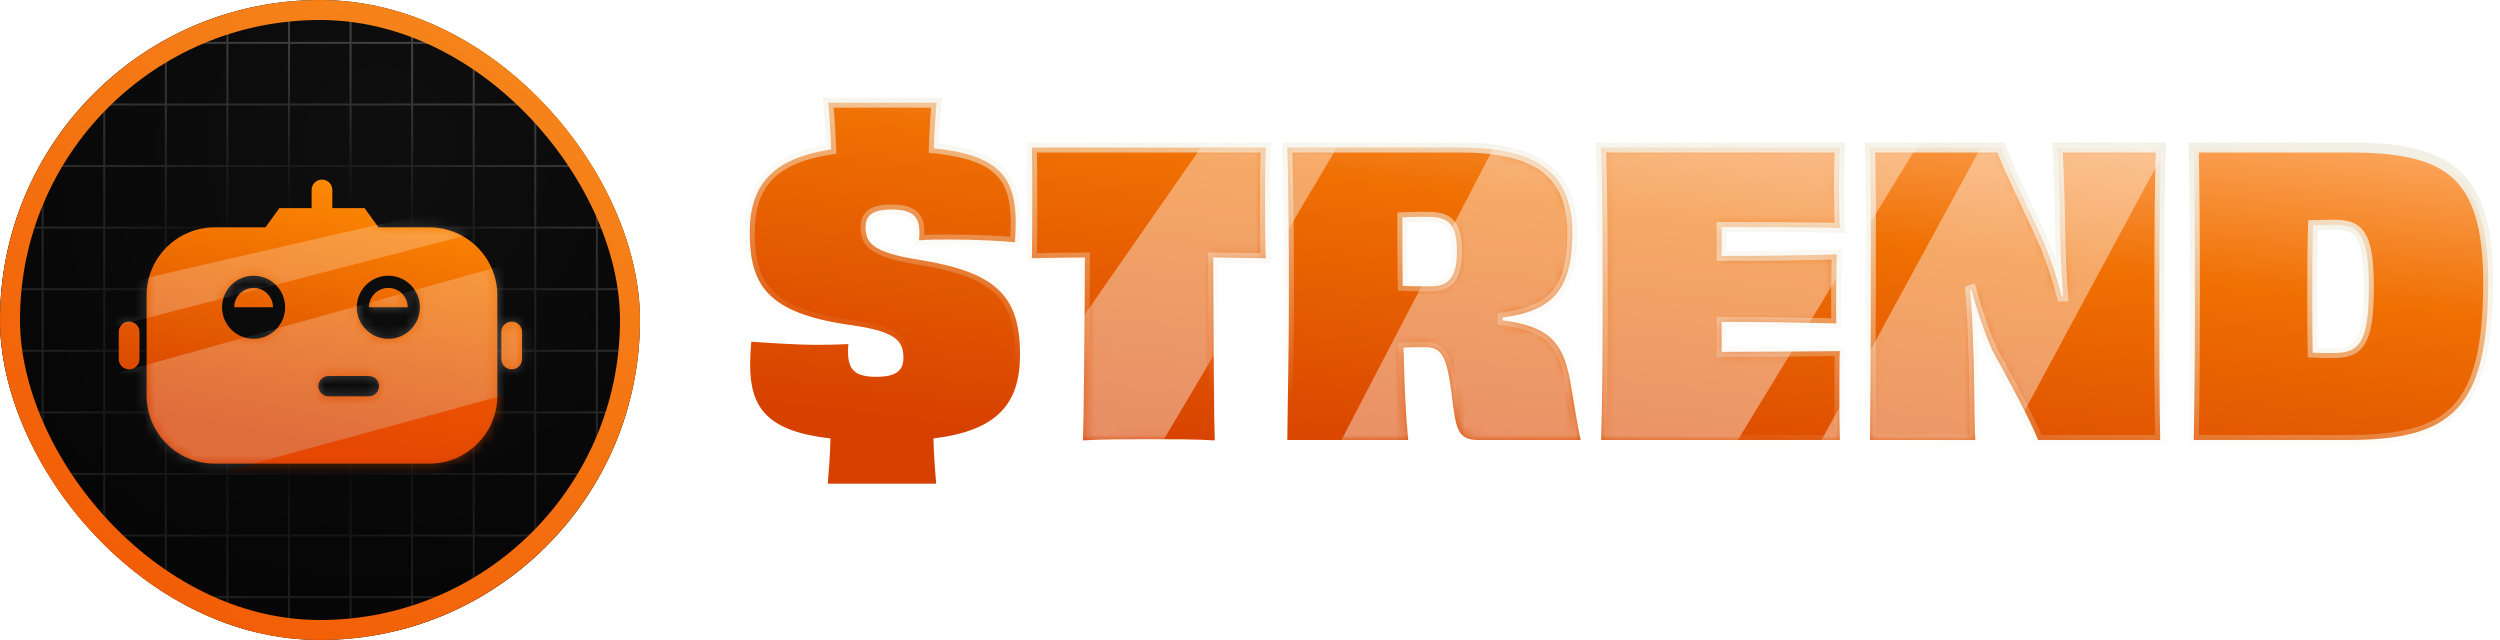 <svg width="250" height="64" viewBox="0 0 250 64" fill="none" xmlns="http://www.w3.org/2000/svg">
<g clip-path="url(#clip0_441_3504)">
<rect width="64" height="64" rx="32" fill="#0E0E0F"/>
<path fill-rule="evenodd" clip-rule="evenodd" d="M-57.366 -20.622V84.528H-57.166V84.442H-51.255V84.528H-51.055V84.442H-45.097V84.528H-44.897V84.442H-38.939V84.528H-38.739V84.442H-32.781V84.528H-32.581V84.442H-26.623V84.528H-26.423V84.442H-20.465V84.528H-20.265V84.442H-14.307V84.528H-14.107V84.442H-8.15V84.528H-7.95V84.442H-1.992V84.528H-1.792V84.442H4.166V84.528H4.366V84.442H10.324V84.528H10.524V84.442H16.482V84.528H16.682V84.442H22.64V84.528H22.84V84.442H28.798V84.528H28.998V84.442H34.956V84.528H35.156V84.442H41.113V84.528H41.313V84.442H47.271V84.528H47.471V84.442H53.429V84.528H53.629V84.442H59.587V84.528H59.787V84.442H65.745V84.528H65.945V84.442H71.903V84.528H72.103V84.442H78.061V84.528H78.261V84.442H84.219V84.528H84.418V84.442H90.376V84.528H90.576V84.442H96.534V84.528H96.734V84.442H102.692V84.528H102.892V84.442H108.85V84.528H109.05V84.442H115.008V84.528H115.208V84.442H121.166V84.528H121.366V-20.622H121.166V-20.442L115.208 -20.442V-20.622H115.008V-20.442L109.05 -20.442V-20.622H108.85V-20.442L102.892 -20.442V-20.622H102.692V-20.442L96.734 -20.442V-20.622H96.534V-20.442L90.576 -20.442V-20.622H90.376V-20.442L84.418 -20.442V-20.622H84.219V-20.442L78.261 -20.442V-20.622H78.061V-20.442L72.103 -20.442V-20.622H71.903V-20.442L65.945 -20.442V-20.622H65.745V-20.442L59.787 -20.442V-20.622H59.587V-20.442L53.629 -20.442V-20.622H53.429V-20.442L47.471 -20.442V-20.622H47.271V-20.442L41.313 -20.442V-20.622H41.113V-20.442L35.156 -20.442V-20.622H34.956V-20.442L28.998 -20.442V-20.622H28.798V-20.442L22.84 -20.442V-20.622H22.64V-20.442L16.682 -20.442V-20.622H16.482V-20.442L10.524 -20.442V-20.622H10.324V-20.442L4.366 -20.442V-20.622H4.166V-20.442L-1.792 -20.442V-20.622H-1.992V-20.442L-7.95 -20.442V-20.622H-8.15V-20.442L-14.107 -20.442V-20.622H-14.307V-20.442L-20.265 -20.442V-20.622H-20.465V-20.442L-26.423 -20.442V-20.622H-26.623V-20.442L-32.581 -20.442V-20.622H-32.781V-20.442L-38.739 -20.442V-20.622H-38.939V-20.442L-44.897 -20.442V-20.622H-45.097V-20.442L-51.055 -20.442V-20.622H-51.255V-20.442L-57.166 -20.442V-20.622H-57.366ZM-57.166 -20.242V-14.284H-51.255V-20.242L-57.166 -20.242ZM-51.055 -20.242V-14.284L-45.097 -14.284V-20.242L-51.055 -20.242ZM-44.897 -20.242V-14.284H-38.939V-20.242L-44.897 -20.242ZM-38.739 -20.242V-14.284H-32.781V-20.242L-38.739 -20.242ZM-32.581 -20.242V-14.284L-26.623 -14.284V-20.242L-32.581 -20.242ZM-26.423 -20.242V-14.284H-20.465V-20.242L-26.423 -20.242ZM-20.265 -20.242V-14.284H-14.307V-20.242L-20.265 -20.242ZM-14.107 -20.242V-14.284L-8.15 -14.284V-20.242L-14.107 -20.242ZM-7.95 -20.242V-14.284H-1.992V-20.242L-7.95 -20.242ZM-1.792 -20.242V-14.284H4.166V-20.242L-1.792 -20.242ZM4.366 -20.242V-14.284L10.324 -14.284V-20.242L4.366 -20.242ZM10.524 -20.242V-14.284H16.482V-20.242L10.524 -20.242ZM16.682 -20.242V-14.284H22.64V-20.242L16.682 -20.242ZM22.84 -20.242V-14.284L28.798 -14.284V-20.242L22.84 -20.242ZM28.998 -20.242V-14.284H34.956V-20.242L28.998 -20.242ZM35.156 -20.242V-14.284L41.113 -14.284V-20.242L35.156 -20.242ZM41.313 -20.242V-14.284H47.271V-20.242L41.313 -20.242ZM47.471 -20.242V-14.284H53.429V-20.242L47.471 -20.242ZM53.629 -20.242V-14.284L59.587 -14.284V-20.242L53.629 -20.242ZM59.787 -20.242V-14.284H65.745V-20.242L59.787 -20.242ZM65.945 -20.242V-14.284H71.903V-20.242L65.945 -20.242ZM72.103 -20.242V-14.284L78.061 -14.284V-20.242L72.103 -20.242ZM78.261 -20.242V-14.284H84.219V-20.242L78.261 -20.242ZM84.418 -20.242V-14.284H90.376V-20.242L84.418 -20.242ZM90.576 -20.242V-14.284L96.534 -14.284V-20.242L90.576 -20.242ZM96.734 -20.242V-14.284H102.692V-20.242L96.734 -20.242ZM102.892 -20.242V-14.284H108.85V-20.242L102.892 -20.242ZM109.05 -20.242V-14.284L115.008 -14.284V-20.242L109.05 -20.242ZM115.208 -20.242V-14.284H121.166V-20.242L115.208 -20.242ZM115.208 -14.084H121.166V-8.126H115.208V-14.084ZM115.208 -7.926H121.166V-1.968H115.208V-7.926ZM115.008 -14.084V-8.126H109.05V-14.084L115.008 -14.084ZM115.008 -7.926H109.05V-1.968H115.008V-7.926ZM108.85 -14.084V-8.126H102.892V-14.084H108.85ZM108.85 -7.926L102.892 -7.926V-1.968H108.85V-7.926ZM102.692 -14.084V-8.126L96.734 -8.126V-14.084H102.692ZM102.692 -7.926H96.734V-1.968H102.692V-7.926ZM96.534 -14.084V-8.126H90.576V-14.084L96.534 -14.084ZM96.534 -7.926H90.576V-1.968H96.534V-7.926ZM90.376 -14.084V-8.126H84.418V-14.084H90.376ZM90.376 -7.926H84.418V-1.968H90.376V-7.926ZM84.219 -14.084V-8.126H78.261V-14.084H84.219ZM84.219 -7.926H78.261V-1.968H84.219V-7.926ZM78.061 -14.084V-8.126H72.103V-14.084H78.061ZM78.061 -7.926H72.103V-1.968L78.061 -1.968V-7.926ZM71.903 -14.084V-8.126H65.945V-14.084L71.903 -14.084ZM71.903 -7.926L65.945 -7.926V-1.968H71.903V-7.926ZM65.745 -14.084V-8.126H59.787V-14.084H65.745ZM65.745 -7.926H59.787V-1.968H65.745V-7.926ZM59.587 -14.084V-8.126L53.629 -8.126V-14.084H59.587ZM59.587 -7.926H53.629V-1.968H59.587V-7.926ZM53.429 -14.084V-8.126H47.471V-14.084L53.429 -14.084ZM53.429 -7.926H47.471V-1.968H53.429V-7.926ZM47.271 -14.084V-8.126H41.313V-14.084H47.271ZM47.271 -7.926H41.313V-1.968H47.271V-7.926ZM41.113 -14.084V-8.126H35.156V-14.084H41.113ZM41.113 -7.926H35.156V-1.968H41.113V-7.926ZM34.956 -14.084V-8.126H28.998V-14.084L34.956 -14.084ZM34.956 -7.926L28.998 -7.926V-1.968H34.956V-7.926ZM28.798 -14.084V-8.126H22.84V-14.084H28.798ZM28.798 -7.926H22.84V-1.968H28.798V-7.926ZM22.64 -14.084V-8.126H16.682V-14.084H22.64ZM22.64 -7.926H16.682V-1.968H22.64V-7.926ZM16.482 -14.084V-8.126H10.524V-14.084L16.482 -14.084ZM16.482 -7.926H10.524V-1.968H16.482V-7.926ZM10.324 -14.084V-8.126L4.366 -8.126V-14.084H10.324ZM10.324 -7.926H4.366V-1.968H10.324V-7.926ZM4.166 -14.084V-8.126H-1.792V-14.084H4.166ZM4.166 -7.926H-1.792V-1.968H4.166V-7.926ZM-1.992 -14.084V-8.126H-7.95V-14.084L-1.992 -14.084ZM-1.992 -7.926L-7.95 -7.926V-1.968H-1.992V-7.926ZM-8.15 -14.084V-8.126H-14.107V-14.084H-8.15ZM-8.15 -7.926H-14.107V-1.968L-8.15 -1.968V-7.926ZM-14.307 -14.084V-8.126H-20.265V-14.084H-14.307ZM-14.307 -7.926H-20.265V-1.968H-14.307V-7.926ZM-20.465 -14.084V-8.126H-26.423V-14.084H-20.465ZM-20.465 -7.926H-26.423V-1.968H-20.465V-7.926ZM-26.623 -14.084V-8.126H-32.581V-14.084L-26.623 -14.084ZM-26.623 -7.926H-32.581V-1.968H-26.623V-7.926ZM-32.781 -14.084V-8.126L-38.739 -8.126V-14.084H-32.781ZM-32.781 -7.926H-38.739V-1.968H-32.781V-7.926ZM-38.939 -14.084V-8.126H-44.897V-14.084H-38.939ZM-38.939 -7.926L-44.897 -7.926V-1.968H-38.939V-7.926ZM-45.097 -14.084V-8.126H-51.055V-14.084L-45.097 -14.084ZM-45.097 -7.926H-51.055V-1.968H-45.097V-7.926ZM-51.255 -14.084V-8.126H-57.166V-14.084H-51.255ZM-51.255 -7.926H-57.166V-1.968H-51.255V-7.926ZM-57.166 4.39V10.348H-51.255V4.39H-57.166ZM-57.166 4.19H-51.255V-1.768H-57.166V4.19ZM-51.055 4.39V10.348H-45.097V4.39H-51.055ZM-45.097 4.19H-51.055V-1.768H-45.097V4.19ZM-44.897 4.39V10.348H-38.939V4.39H-44.897ZM-38.939 4.19H-44.897V-1.768H-38.939V4.19ZM-38.739 4.39V10.348H-32.781V4.39H-38.739ZM-32.781 4.19H-38.739V-1.768H-32.781V4.19ZM-32.581 4.39V10.348H-26.623V4.39L-32.581 4.39ZM-26.623 4.19H-32.581V-1.768L-26.623 -1.768V4.19ZM-26.423 4.39V10.348H-20.465V4.39H-26.423ZM-20.465 4.19H-26.423V-1.768H-20.465V4.19ZM-20.265 4.39V10.348H-14.307V4.39H-20.265ZM-14.307 4.19H-20.265V-1.768H-14.307V4.19ZM-14.107 4.39V10.348L-8.15 10.348V4.39H-14.107ZM-8.15 4.19L-14.107 4.19V-1.768H-8.15V4.19ZM-7.95 4.39V10.348H-1.992V4.39H-7.95ZM-1.992 4.19H-7.95V-1.768H-1.992V4.19ZM-1.792 4.39V10.348H4.166V4.39H-1.792ZM4.166 4.19H-1.792V-1.768H4.166V4.19ZM4.366 4.39V10.348H10.324V4.39H4.366ZM10.324 4.19H4.366V-1.768H10.324V4.19ZM10.524 4.39V10.348H16.482V4.39H10.524ZM16.482 4.19H10.524V-1.768H16.482V4.19ZM16.682 4.39V10.348H22.64V4.39H16.682ZM22.64 4.19H16.682V-1.768H22.64V4.19ZM22.84 4.39V10.348H28.798V4.39H22.84ZM28.798 4.19H22.84V-1.768H28.798V4.19ZM28.998 4.39V10.348H34.956V4.39L28.998 4.39ZM34.956 4.19H28.998V-1.768L34.956 -1.768V4.19ZM35.156 4.39V10.348H41.113V4.39H35.156ZM41.113 4.19H35.156V-1.768H41.113V4.19ZM41.313 4.39V10.348H47.271V4.39H41.313ZM47.271 4.19H41.313V-1.768H47.271V4.19ZM47.471 4.39V10.348H53.429V4.39H47.471ZM53.429 4.19H47.471V-1.768H53.429V4.19ZM53.629 4.39V10.348H59.587V4.39H53.629ZM59.587 4.19H53.629V-1.768H59.587V4.19ZM59.787 4.39V10.348H65.745V4.39H59.787ZM65.745 4.19H59.787V-1.768H65.745V4.19ZM65.945 4.39V10.348H71.903V4.39H65.945ZM71.903 4.19H65.945V-1.768H71.903V4.19ZM72.103 4.39V10.348L78.061 10.348V4.39H72.103ZM78.061 4.19L72.103 4.19V-1.768H78.061V4.19ZM78.261 4.39V10.348H84.219V4.39H78.261ZM84.219 4.19H78.261V-1.768H84.219V4.19ZM84.418 4.39V10.348H90.376V4.39H84.418ZM90.376 4.19H84.418V-1.768H90.376V4.19ZM90.576 4.39V10.348H96.534V4.39L90.576 4.39ZM96.534 4.19H90.576V-1.768L96.534 -1.768V4.19ZM96.734 4.39V10.348H102.692V4.39H96.734ZM102.692 4.19H96.734V-1.768H102.692V4.19ZM102.892 4.39V10.348H108.85V4.39H102.892ZM108.85 4.19H102.892V-1.768H108.85V4.19ZM109.05 4.39V10.348H115.008V4.39H109.05ZM115.008 4.19H109.05V-1.768H115.008V4.19ZM115.208 4.39V10.348H121.166V4.39H115.208ZM121.166 4.19H115.208V-1.768H121.166V4.19ZM115.208 10.547H121.166V16.505H115.208V10.547ZM115.008 16.505V10.547H109.05V16.505H115.008ZM109.05 16.705H115.008V22.663H109.05V16.705ZM108.85 16.505V10.547H102.892V16.505H108.85ZM102.892 16.705H108.85V22.663H102.892V16.705ZM102.692 16.505V10.547H96.734V16.505H102.692ZM96.734 16.705H102.692V22.663H96.734V16.705ZM96.534 16.505V10.547L90.576 10.547V16.505H96.534ZM90.576 16.705H96.534V22.663H90.576V16.705ZM90.376 16.505V10.547H84.418V16.505H90.376ZM84.418 16.705H90.376V22.663H84.418V16.705ZM84.219 16.505V10.547H78.261V16.505H84.219ZM78.261 16.705H84.219V22.663H78.261V16.705ZM78.061 16.505V10.547H72.103V16.505L78.061 16.505ZM72.103 16.705H78.061V22.663L72.103 22.663V16.705ZM71.903 16.505V10.547H65.945V16.505H71.903ZM65.945 16.705H71.903V22.663H65.945V16.705ZM65.745 16.505V10.547H59.787V16.505H65.745ZM59.787 16.705H65.745V22.663H59.787V16.705ZM59.587 16.505V10.547H53.629V16.505H59.587ZM53.629 16.705H59.587V22.663H53.629V16.705ZM53.429 16.505V10.547H47.471V16.505H53.429ZM47.471 16.705H53.429V22.663H47.471V16.705ZM47.271 16.505V10.547H41.313V16.505H47.271ZM41.313 16.705H47.271V22.663H41.313V16.705ZM41.113 16.505V10.547H35.156V16.505H41.113ZM35.156 16.705H41.113V22.663H35.156V16.705ZM34.956 16.505V10.547L28.998 10.547V16.505H34.956ZM28.998 16.705L34.956 16.705V22.663H28.998V16.705ZM28.798 16.505V10.547H22.84V16.505H28.798ZM22.84 16.705H28.798V22.663H22.84V16.705ZM22.64 16.505V10.547H16.682V16.505H22.64ZM16.682 16.705H22.64V22.663H16.682V16.705ZM16.482 16.505V10.547H10.524V16.505H16.482ZM10.524 16.705H16.482V22.663H10.524V16.705ZM10.324 16.505V10.547H4.366V16.505H10.324ZM4.366 16.705H10.324V22.663H4.366V16.705ZM4.166 16.505V10.547H-1.792V16.505H4.166ZM-1.792 16.705H4.166V22.663H-1.792V16.705ZM-1.992 16.505V10.547H-7.95V16.505H-1.992ZM-7.95 16.705H-1.992V22.663H-7.95V16.705ZM-8.15 16.505V10.547H-14.107V16.505L-8.15 16.505ZM-14.107 16.705H-8.15V22.663L-14.107 22.663V16.705ZM-14.307 16.505V10.547H-20.265V16.505H-14.307ZM-20.265 16.705H-14.307V22.663H-20.265V16.705ZM-20.465 16.505V10.547H-26.423V16.505H-20.465ZM-26.423 16.705H-20.465V22.663H-26.423V16.705ZM-26.623 16.505V10.547L-32.581 10.547V16.505H-26.623ZM-32.581 16.705H-26.623V22.663H-32.581V16.705ZM-32.781 16.505V10.547H-38.739V16.505H-32.781ZM-38.739 16.705H-32.781V22.663H-38.739V16.705ZM-38.939 16.505V10.547H-44.897V16.505H-38.939ZM-44.897 16.705H-38.939V22.663H-44.897V16.705ZM-45.097 16.505V10.547H-51.055V16.505H-45.097ZM-51.055 16.705H-45.097V22.663H-51.055V16.705ZM-51.255 16.505V10.547H-57.166V16.505H-51.255ZM-57.166 16.705H-51.255V22.663H-57.166V16.705ZM115.208 16.705H121.166V22.663H115.208V16.705ZM115.208 22.863H121.166V28.821H115.208V22.863ZM115.208 29.021H121.166V34.979H115.208V29.021ZM115.008 22.863V28.821H109.05V22.863H115.008ZM115.008 29.021H109.05V34.979H115.008V29.021ZM108.85 22.863V28.821H102.892V22.863H108.85ZM108.85 29.021H102.892V34.979H108.85V29.021ZM102.692 22.863V28.821H96.734V22.863H102.692ZM102.692 29.021H96.734V34.979H102.692V29.021ZM96.534 22.863V28.821H90.576V22.863H96.534ZM96.534 29.021H90.576V34.979H96.534V29.021ZM90.376 22.863V28.821H84.418V22.863H90.376ZM90.376 29.021H84.418V34.979H90.376V29.021ZM84.219 22.863V28.821H78.261V22.863H84.219ZM84.219 29.021H78.261V34.979H84.219V29.021ZM78.061 22.863V28.821L72.103 28.821V22.863H78.061ZM78.061 29.021H72.103V34.979L78.061 34.979V29.021ZM71.903 22.863V28.821H65.945V22.863H71.903ZM71.903 29.021H65.945V34.979H71.903V29.021ZM65.745 22.863V28.821H59.787V22.863H65.745ZM65.745 29.021H59.787V34.979H65.745V29.021ZM59.587 22.863V28.821H53.629V22.863H59.587ZM59.587 29.021H53.629V34.979H59.587V29.021ZM53.429 22.863V28.821H47.471V22.863H53.429ZM53.429 29.021H47.471V34.979H53.429V29.021ZM47.271 22.863V28.821H41.313V22.863H47.271ZM47.271 29.021H41.313V34.979H47.271V29.021ZM41.113 22.863V28.821H35.156V22.863H41.113ZM41.113 29.021H35.156V34.979H41.113V29.021ZM34.956 22.863V28.821H28.998V22.863L34.956 22.863ZM34.956 29.021L28.998 29.021V34.979H34.956V29.021ZM28.798 22.863V28.821H22.84V22.863H28.798ZM28.798 29.021H22.84V34.979H28.798V29.021ZM22.64 22.863V28.821H16.682V22.863H22.64ZM22.64 29.021H16.682V34.979H22.64V29.021ZM16.482 22.863V28.821H10.524V22.863H16.482ZM16.482 29.021H10.524V34.979H16.482V29.021ZM10.324 22.863V28.821H4.366V22.863H10.324ZM10.324 29.021H4.366V34.979H10.324V29.021ZM4.166 22.863V28.821H-1.792V22.863H4.166ZM4.166 29.021H-1.792V34.979H4.166V29.021ZM-1.992 22.863V28.821H-7.95V22.863H-1.992ZM-1.992 29.021H-7.95V34.979H-1.992V29.021ZM-8.15 22.863V28.821L-14.107 28.821V22.863H-8.15ZM-8.15 29.021H-14.107V34.979L-8.15 34.979V29.021ZM-14.307 22.863V28.821H-20.265V22.863H-14.307ZM-14.307 29.021H-20.265V34.979H-14.307V29.021ZM-20.465 22.863V28.821H-26.423V22.863H-20.465ZM-20.465 29.021H-26.423V34.979H-20.465V29.021ZM-26.623 22.863V28.821H-32.581V22.863H-26.623ZM-26.623 29.021H-32.581V34.979H-26.623V29.021ZM-32.781 22.863V28.821H-38.739V22.863H-32.781ZM-32.781 29.021H-38.739V34.979H-32.781V29.021ZM-38.939 22.863V28.821H-44.897V22.863H-38.939ZM-38.939 29.021H-44.897V34.979H-38.939V29.021ZM-45.097 22.863V28.821H-51.055V22.863H-45.097ZM-45.097 29.021H-51.055V34.979H-45.097V29.021ZM-51.255 22.863V28.821H-57.166V22.863H-51.255ZM-51.255 29.021H-57.166V34.979H-51.255V29.021ZM109.05 35.179H115.008V41.137H109.05V35.179ZM108.85 41.137V35.179H102.892V41.137H108.85ZM102.892 41.337H108.85V47.295H102.892V41.337ZM102.692 41.137V35.179H96.734V41.137H102.692ZM96.734 41.337H102.692V47.295H96.734V41.337ZM96.534 41.137V35.179H90.576V41.137H96.534ZM90.576 41.337H96.534V47.295H90.576V41.337ZM90.376 41.137V35.179H84.418V41.137H90.376ZM84.418 41.337H90.376V47.295H84.418V41.337ZM84.219 41.137V35.179H78.261V41.137H84.219ZM78.261 41.337H84.219V47.295H78.261V41.337ZM78.061 41.137V35.179H72.103V41.137L78.061 41.137ZM72.103 41.337H78.061V47.295H72.103V41.337ZM71.903 41.137V35.179H65.945V41.137H71.903ZM65.945 41.337H71.903V47.295H65.945V41.337ZM65.745 41.137V35.179H59.787V41.137H65.745ZM59.787 41.337H65.745V47.295H59.787V41.337ZM59.587 41.137V35.179H53.629V41.137H59.587ZM53.629 41.337H59.587V47.295H53.629V41.337ZM53.429 41.137V35.179H47.471V41.137H53.429ZM47.471 41.337H53.429V47.295H47.471V41.337ZM47.271 41.137V35.179H41.313V41.137H47.271ZM41.313 41.337H47.271V47.295H41.313V41.337ZM41.113 41.137V35.179H35.156V41.137H41.113ZM35.156 41.337H41.113V47.295H35.156V41.337ZM34.956 41.137V35.179L28.998 35.179V41.137H34.956ZM28.998 41.337L34.956 41.337V47.295L28.998 47.295V41.337ZM28.798 41.137V35.179H22.84V41.137H28.798ZM22.84 41.337H28.798V47.295H22.84V41.337ZM22.64 41.137V35.179H16.682V41.137H22.64ZM16.682 41.337H22.64V47.295H16.682V41.337ZM16.482 41.137V35.179H10.524V41.137H16.482ZM10.524 41.337H16.482V47.295H10.524V41.337ZM10.324 41.137V35.179H4.366V41.137H10.324ZM4.366 41.337H10.324V47.295H4.366V41.337ZM4.166 41.137V35.179H-1.792V41.137H4.166ZM-1.792 41.337H4.166V47.295H-1.792V41.337ZM-1.992 41.137V35.179H-7.95V41.137H-1.992ZM-7.95 41.337H-1.992V47.295H-7.95V41.337ZM-8.15 41.137V35.179H-14.107V41.137L-8.15 41.137ZM-14.107 41.337H-8.15V47.295H-14.107V41.337ZM-14.307 41.137V35.179H-20.265V41.137H-14.307ZM-20.265 41.337H-14.307V47.295H-20.265V41.337ZM-20.465 41.137V35.179H-26.423V41.137H-20.465ZM-26.423 41.337H-20.465V47.295H-26.423V41.337ZM-26.623 41.137V35.179H-32.581V41.137H-26.623ZM-32.581 41.337H-26.623V47.295H-32.581V41.337ZM-32.781 41.137V35.179H-38.739V41.137H-32.781ZM-38.739 41.337H-32.781V47.295H-38.739V41.337ZM-38.939 41.137V35.179H-44.897V41.137H-38.939ZM-44.897 41.337H-38.939V47.295H-44.897V41.337ZM-45.097 41.137V35.179H-51.055V41.137H-45.097ZM-51.055 41.337H-45.097V47.295H-51.055V41.337ZM-51.255 41.137V35.179H-57.166V41.137H-51.255ZM-57.166 41.337H-51.255V47.295H-57.166V41.337ZM109.05 41.337H115.008V47.295H109.05V41.337ZM115.208 41.337V47.295H121.166V41.337H115.208ZM121.166 41.137V35.179H115.208V41.137H121.166ZM121.166 84.242V78.284H115.208V84.242H121.166ZM121.166 72.126V78.084H115.208V72.126H121.166ZM115.008 72.126V78.084H109.05V72.126H115.008ZM109.05 84.242V78.284H115.008V84.242H109.05ZM108.85 84.242V78.284H102.892V84.242H108.85ZM108.85 72.126V78.084H102.892V72.126H108.85ZM102.692 72.126V78.084H96.734V72.126H102.692ZM96.734 84.242V78.284H102.692V84.242H96.734ZM96.534 84.242V78.284H90.576V84.242H96.534ZM96.534 72.126V78.084H90.576V72.126H96.534ZM90.376 72.126V78.084H84.418V72.126H90.376ZM84.418 84.242V78.284H90.376V84.242H84.418ZM84.219 84.242V78.284H78.261V84.242H84.219ZM84.219 72.126V78.084H78.261V72.126H84.219ZM78.061 72.126V78.084H72.103V72.126H78.061ZM72.103 84.242V78.284H78.061V84.242H72.103ZM71.903 84.242V78.284H65.945V84.242H71.903ZM71.903 72.126V78.084H65.945V72.126H71.903ZM65.745 72.126V78.084H59.787V72.126H65.745ZM59.787 84.242V78.284H65.745V84.242H59.787ZM59.587 84.242V78.284H53.629V84.242H59.587ZM59.587 72.126V78.084H53.629V72.126H59.587ZM53.429 72.126V78.084H47.471V72.126H53.429ZM47.471 84.242V78.284H53.429V84.242H47.471ZM47.271 84.242V78.284H41.313V84.242H47.271ZM47.271 72.126V78.084H41.313V72.126H47.271ZM41.113 72.126V78.084H35.156V72.126H41.113ZM35.156 84.242V78.284H41.113V84.242H35.156ZM34.956 84.242V78.284H28.998V84.242L34.956 84.242ZM34.956 72.126V78.084L28.998 78.084V72.126H34.956ZM28.798 72.126V78.084H22.84V72.126H28.798ZM22.84 84.242V78.284H28.798V84.242H22.84ZM22.64 84.242V78.284H16.682V84.242H22.64ZM22.64 72.126V78.084H16.682V72.126H22.64ZM16.482 72.126V78.084H10.524V72.126H16.482ZM10.524 84.242V78.284H16.482V84.242H10.524ZM10.324 84.242V78.284H4.366V84.242H10.324ZM10.324 72.126V78.084H4.366V72.126H10.324ZM4.166 72.126V78.084H-1.792V72.126H4.166ZM-1.792 84.242V78.284H4.166V84.242H-1.792ZM-1.992 84.242V78.284H-7.95V84.242H-1.992ZM-1.992 72.126V78.084H-7.95V72.126H-1.992ZM-8.15 72.126V78.084H-14.107V72.126H-8.15ZM-14.107 84.242V78.284H-8.15V84.242H-14.107ZM-14.307 84.242V78.284H-20.265V84.242H-14.307ZM-14.307 72.126V78.084H-20.265V72.126H-14.307ZM-20.465 72.126V78.084H-26.423V72.126H-20.465ZM-26.423 84.242V78.284H-20.465V84.242H-26.423ZM-26.623 84.242V78.284H-32.581V84.242H-26.623ZM-26.623 72.126V78.084H-32.581V72.126H-26.623ZM-32.781 72.126V78.084H-38.739V72.126H-32.781ZM-38.739 84.242V78.284H-32.781V84.242H-38.739ZM-38.939 84.242V78.284H-44.897V84.242H-38.939ZM-38.939 72.126V78.084H-44.897V72.126H-38.939ZM-45.097 72.126V78.084H-51.055V72.126H-45.097ZM-51.055 84.242V78.284H-45.097V84.242H-51.055ZM-51.255 84.242V78.284H-57.166V84.242H-51.255ZM-51.255 72.126V78.084H-57.166V72.126H-51.255ZM121.166 65.968V71.926H115.208V65.968H121.166ZM121.166 65.768V59.81H115.208V65.768H121.166ZM115.008 65.768V59.81H109.05V65.768H115.008ZM109.05 65.968V71.926H115.008V65.968H109.05ZM108.85 65.968V71.926H102.892V65.968H108.85ZM108.85 65.768V59.81H102.892V65.768H108.85ZM102.692 65.768V59.81H96.734V65.768H102.692ZM96.734 65.968V71.926H102.692V65.968H96.734ZM96.534 65.968V71.926H90.576V65.968H96.534ZM96.534 65.768V59.81H90.576V65.768H96.534ZM90.376 65.768V59.81H84.418V65.768H90.376ZM84.418 65.968V71.926H90.376V65.968H84.418ZM84.219 65.968V71.926H78.261V65.968H84.219ZM84.219 65.768V59.81H78.261V65.768H84.219ZM78.061 65.768V59.81H72.103V65.768H78.061ZM72.103 65.968V71.926H78.061V65.968H72.103ZM71.903 65.968V71.926H65.945V65.968H71.903ZM71.903 65.768V59.81H65.945V65.768H71.903ZM65.745 65.768V59.81H59.787V65.768H65.745ZM59.787 65.968V71.926H65.745V65.968H59.787ZM59.587 65.968V71.926H53.629V65.968H59.587ZM59.587 65.768V59.81H53.629V65.768H59.587ZM53.429 65.768V59.81H47.471V65.768H53.429ZM47.471 65.968V71.926H53.429V65.968H47.471ZM47.271 65.968V71.926H41.313V65.968H47.271ZM47.271 65.768V59.81H41.313V65.768H47.271ZM41.113 65.768V59.81H35.156V65.768H41.113ZM35.156 65.968V71.926H41.113V65.968H35.156ZM34.956 65.968V71.926L28.998 71.926V65.968H34.956ZM34.956 65.768V59.81H28.998V65.768L34.956 65.768ZM28.798 65.768V59.81H22.84V65.768H28.798ZM22.84 65.968V71.926H28.798V65.968H22.84ZM22.64 65.968V71.926H16.682V65.968H22.64ZM22.64 65.768V59.81H16.682V65.768H22.64ZM16.482 65.768V59.81H10.524V65.768H16.482ZM10.524 65.968V71.926H16.482V65.968H10.524ZM10.324 65.968V71.926H4.366V65.968H10.324ZM10.324 65.768V59.81H4.366V65.768H10.324ZM4.166 65.768V59.81H-1.792V65.768H4.166ZM-1.792 65.968V71.926H4.166V65.968H-1.792ZM-1.992 65.968V71.926H-7.95V65.968H-1.992ZM-1.992 65.768V59.81H-7.95V65.768H-1.992ZM-8.15 65.768V59.81H-14.107V65.768H-8.15ZM-14.107 65.968V71.926H-8.15V65.968H-14.107ZM-14.307 65.968V71.926H-20.265V65.968H-14.307ZM-14.307 65.768V59.81H-20.265V65.768H-14.307ZM-20.465 65.768V59.81H-26.423V65.768H-20.465ZM-26.423 65.968V71.926H-20.465V65.968H-26.423ZM-26.623 65.968V71.926H-32.581V65.968H-26.623ZM-26.623 65.768V59.81H-32.581V65.768H-26.623ZM-32.781 65.768V59.81H-38.739V65.768H-32.781ZM-38.739 65.968V71.926H-32.781V65.968H-38.739ZM-38.939 65.968V71.926H-44.897V65.968H-38.939ZM-38.939 65.768V59.81H-44.897V65.768H-38.939ZM-45.097 65.768V59.81H-51.055V65.768H-45.097ZM-51.055 65.968V71.926H-45.097V65.968H-51.055ZM-51.255 65.968V71.926H-57.166V65.968H-51.255ZM-51.255 65.768V59.81H-57.166V65.768H-51.255ZM121.166 59.61V53.653H115.208V59.61H121.166ZM121.166 47.495V53.453H115.208V47.495H121.166ZM115.008 47.495V53.453H109.05V47.495H115.008ZM109.05 59.61V53.653H115.008V59.61H109.05ZM108.85 59.61V53.653H102.892V59.61H108.85ZM108.85 47.495V53.453H102.892V47.495H108.85ZM102.692 47.495V53.453H96.734V47.495H102.692ZM96.734 59.61V53.653H102.692V59.61H96.734ZM96.534 59.61V53.653H90.576V59.61H96.534ZM96.534 47.495V53.453H90.576V47.495H96.534ZM90.376 47.495V53.453H84.418V47.495H90.376ZM84.418 59.61V53.653H90.376V59.61H84.418ZM84.219 59.61V53.653H78.261V59.61H84.219ZM84.219 47.495V53.453H78.261V47.495H84.219ZM78.061 47.495V53.453H72.103V47.495H78.061ZM72.103 59.61V53.653H78.061V59.61H72.103ZM71.903 59.61V53.653H65.945V59.61H71.903ZM71.903 47.495V53.453H65.945V47.495H71.903ZM65.745 47.495V53.453H59.787V47.495H65.745ZM59.787 59.61V53.653H65.745V59.61H59.787ZM59.587 59.61V53.653H53.629V59.61H59.587ZM59.587 47.495V53.453H53.629V47.495H59.587ZM53.429 47.495V53.453H47.471V47.495H53.429ZM47.471 59.61V53.653H53.429V59.61H47.471ZM47.271 59.61V53.653H41.313V59.61H47.271ZM47.271 47.495V53.453H41.313V47.495H47.271ZM41.113 47.495V53.453H35.156V47.495H41.113ZM35.156 59.61V53.653H41.113V59.61H35.156ZM34.956 59.61V53.653H28.998V59.61L34.956 59.61ZM34.956 47.495V53.453L28.998 53.453V47.495H34.956ZM28.798 47.495V53.453H22.84V47.495H28.798ZM22.84 59.61V53.653H28.798V59.61H22.84ZM22.64 59.61V53.653H16.682V59.61H22.64ZM22.64 47.495V53.453H16.682V47.495H22.64ZM16.482 47.495V53.453H10.524V47.495H16.482ZM10.524 59.61V53.653H16.482V59.61H10.524ZM10.324 59.61V53.653H4.366V59.61H10.324ZM10.324 47.495V53.453H4.366V47.495H10.324ZM4.166 47.495V53.453H-1.792V47.495H4.166ZM-1.792 59.61V53.653H4.166V59.61H-1.792ZM-1.992 59.61V53.653H-7.95V59.61H-1.992ZM-1.992 47.495V53.453H-7.95V47.495H-1.992ZM-8.15 47.495V53.453H-14.107V47.495H-8.15ZM-14.107 59.61V53.653H-8.15V59.61H-14.107ZM-14.307 59.61V53.653H-20.265V59.61H-14.307ZM-14.307 47.495V53.453H-20.265V47.495H-14.307ZM-20.465 47.495V53.453H-26.423V47.495H-20.465ZM-26.423 59.61V53.653H-20.465V59.61H-26.423ZM-26.623 59.61V53.653H-32.581V59.61H-26.623ZM-26.623 47.495V53.453H-32.581V47.495H-26.623ZM-32.781 47.495V53.453H-38.739V47.495H-32.781ZM-38.739 59.61V53.653H-32.781V59.61H-38.739ZM-38.939 59.61V53.653H-44.897V59.61H-38.939ZM-38.939 47.495V53.453H-44.897V47.495H-38.939ZM-45.097 47.495V53.453H-51.055V47.495H-45.097ZM-51.055 59.61V53.653H-45.097V59.61H-51.055ZM-51.255 59.61V53.653H-57.166V59.61H-51.255ZM-51.255 47.495V53.453H-57.166V47.495H-51.255Z" fill="url(#paint0_radial_441_3504)" fill-opacity="0.6"/>
<rect y="1.55" width="62.873" height="61.557" fill="url(#paint1_radial_441_3504)" fill-opacity="0.54"/>
<g filter="url(#filter0_d_441_3504)">
<path fill-rule="evenodd" clip-rule="evenodd" d="M31.16 18.996C31.16 18.424 31.625 17.959 32.197 17.959C32.77 17.959 33.234 18.424 33.234 18.996V20.815H36.457L37.852 22.735H42.926C46.686 22.735 49.734 25.783 49.734 29.543V39.554C49.734 43.314 46.686 46.362 42.926 46.362H21.468C17.708 46.362 14.66 43.314 14.66 39.554V29.543C14.66 25.783 17.708 22.735 21.468 22.735H26.543L27.938 20.815H31.16V18.996ZM12.91 32.161C12.338 32.161 11.873 32.625 11.873 33.198V35.9C11.873 36.472 12.338 36.936 12.91 36.936C13.483 36.936 13.947 36.472 13.947 35.9V33.198C13.947 32.625 13.483 32.161 12.91 32.161ZM51.168 32.161C50.595 32.161 50.131 32.625 50.131 33.198V35.9C50.131 36.472 50.595 36.936 51.168 36.936C51.741 36.936 52.205 36.472 52.205 35.9V33.198C52.205 32.625 51.741 32.161 51.168 32.161ZM41.989 30.728C41.989 32.47 40.576 33.883 38.834 33.883C37.092 33.883 35.679 32.47 35.679 30.728C35.679 28.986 37.092 27.573 38.834 27.573C40.576 27.573 41.989 28.986 41.989 30.728ZM36.896 30.728C36.896 30.214 37.1 29.721 37.464 29.358C37.827 28.994 38.32 28.79 38.834 28.79C39.348 28.79 39.841 28.994 40.205 29.358C40.568 29.721 40.772 30.214 40.772 30.728H38.834H36.896ZM32.848 37.603C32.29 37.603 31.837 38.056 31.837 38.615C31.837 39.173 32.29 39.626 32.848 39.626H36.893C37.451 39.626 37.904 39.173 37.904 38.615C37.904 38.056 37.451 37.603 36.893 37.603H32.848ZM25.36 33.883C27.102 33.883 28.514 32.47 28.514 30.728C28.514 28.986 27.102 27.573 25.36 27.573C23.617 27.573 22.205 28.986 22.205 30.728C22.205 32.47 23.617 33.883 25.36 33.883ZM23.989 29.358C23.626 29.721 23.422 30.214 23.422 30.728H25.36H27.298C27.298 30.214 27.094 29.721 26.73 29.358C26.367 28.994 25.874 28.79 25.36 28.79C24.846 28.79 24.353 28.994 23.989 29.358Z" fill="url(#paint2_linear_441_3504)"/>
<g style="mix-blend-mode:soft-light" opacity="0.24">
<mask id="mask0_441_3504" style="mask-type:alpha" maskUnits="userSpaceOnUse" x="11" y="17" width="42" height="30">
<path fill-rule="evenodd" clip-rule="evenodd" d="M31.16 18.996C31.16 18.424 31.625 17.959 32.197 17.959C32.77 17.959 33.234 18.424 33.234 18.996V20.815H36.457L37.852 22.735H42.926C46.686 22.735 49.734 25.783 49.734 29.543V39.554C49.734 43.314 46.686 46.362 42.926 46.362H21.468C17.708 46.362 14.66 43.314 14.66 39.554V29.543C14.66 25.783 17.708 22.735 21.468 22.735H26.543L27.938 20.815H31.16V18.996ZM12.91 32.161C12.338 32.161 11.873 32.625 11.873 33.198V35.9C11.873 36.472 12.338 36.936 12.91 36.936C13.483 36.936 13.947 36.472 13.947 35.9V33.198C13.947 32.625 13.483 32.161 12.91 32.161ZM51.168 32.161C50.595 32.161 50.131 32.625 50.131 33.198V35.9C50.131 36.472 50.595 36.936 51.168 36.936C51.741 36.936 52.205 36.472 52.205 35.9V33.198C52.205 32.625 51.741 32.161 51.168 32.161ZM41.989 30.728C41.989 32.47 40.576 33.883 38.834 33.883C37.092 33.883 35.679 32.47 35.679 30.728C35.679 28.986 37.092 27.573 38.834 27.573C40.576 27.573 41.989 28.986 41.989 30.728ZM36.896 30.728C36.896 30.214 37.1 29.721 37.464 29.358C37.827 28.994 38.32 28.79 38.834 28.79C39.348 28.79 39.841 28.994 40.205 29.358C40.568 29.721 40.772 30.214 40.772 30.728H38.834H36.896ZM32.848 37.603C32.29 37.603 31.837 38.056 31.837 38.615C31.837 39.173 32.29 39.626 32.848 39.626H36.893C37.451 39.626 37.904 39.173 37.904 38.615C37.904 38.056 37.451 37.603 36.893 37.603H32.848ZM25.36 33.883C27.102 33.883 28.514 32.47 28.514 30.728C28.514 28.986 27.102 27.573 25.36 27.573C23.617 27.573 22.205 28.986 22.205 30.728C22.205 32.47 23.617 33.883 25.36 33.883ZM23.989 29.358C23.626 29.721 23.422 30.214 23.422 30.728H25.36H27.298C27.298 30.214 27.094 29.721 26.73 29.358C26.367 28.994 25.874 28.79 25.36 28.79C24.846 28.79 24.353 28.994 23.989 29.358Z" fill="url(#paint3_linear_441_3504)"/>
</mask>
<g mask="url(#mask0_441_3504)">
<path d="M52.971 18.986L8.75 29.136V33.34L54.131 21.596L52.971 18.986Z" fill="white"/>
<path d="M55.581 25.076L8.75 38.125V50.884L55.581 38.125V25.076Z" fill="white"/>
</g>
</g>
<mask id="mask1_441_3504" style="mask-type:alpha" maskUnits="userSpaceOnUse" x="11" y="17" width="42" height="30">
<path fill-rule="evenodd" clip-rule="evenodd" d="M31.16 18.996C31.16 18.424 31.625 17.959 32.197 17.959C32.77 17.959 33.234 18.424 33.234 18.996V20.815H36.457L37.852 22.735H42.926C46.686 22.735 49.734 25.783 49.734 29.543V39.554C49.734 43.314 46.686 46.362 42.926 46.362H21.468C17.708 46.362 14.66 43.314 14.66 39.554V29.543C14.66 25.783 17.708 22.735 21.468 22.735H26.543L27.938 20.815H31.16V18.996ZM12.91 32.161C12.338 32.161 11.873 32.625 11.873 33.198V35.9C11.873 36.472 12.338 36.936 12.91 36.936C13.483 36.936 13.947 36.472 13.947 35.9V33.198C13.947 32.625 13.483 32.161 12.91 32.161ZM51.168 32.161C50.595 32.161 50.131 32.625 50.131 33.198V35.9C50.131 36.472 50.595 36.936 51.168 36.936C51.741 36.936 52.205 36.472 52.205 35.9V33.198C52.205 32.625 51.741 32.161 51.168 32.161ZM41.989 30.728C41.989 32.47 40.576 33.883 38.834 33.883C37.092 33.883 35.679 32.47 35.679 30.728C35.679 28.986 37.092 27.573 38.834 27.573C40.576 27.573 41.989 28.986 41.989 30.728ZM36.896 30.728C36.896 30.214 37.1 29.721 37.464 29.358C37.827 28.994 38.32 28.79 38.834 28.79C39.348 28.79 39.841 28.994 40.205 29.358C40.568 29.721 40.772 30.214 40.772 30.728H38.834H36.896ZM32.848 37.603C32.29 37.603 31.837 38.056 31.837 38.615C31.837 39.173 32.29 39.626 32.848 39.626H36.893C37.451 39.626 37.904 39.173 37.904 38.615C37.904 38.056 37.451 37.603 36.893 37.603H32.848ZM25.36 33.883C27.102 33.883 28.514 32.47 28.514 30.728C28.514 28.986 27.102 27.573 25.36 27.573C23.617 27.573 22.205 28.986 22.205 30.728C22.205 32.47 23.617 33.883 25.36 33.883ZM23.989 29.358C23.626 29.721 23.422 30.214 23.422 30.728H25.36H27.298C27.298 30.214 27.094 29.721 26.73 29.358C26.367 28.994 25.874 28.79 25.36 28.79C24.846 28.79 24.353 28.994 23.989 29.358Z" fill="url(#paint4_linear_441_3504)"/>
</mask>
<g mask="url(#mask1_441_3504)">
<path opacity="0.56" d="M60.036 36.84L13.161 49.73L13.117 62.489L59.992 49.889L60.036 36.84Z" fill="#F25005"/>
</g>
</g>
</g>
<rect x="1" y="1" width="62" height="62" rx="31" stroke="url(#paint5_linear_441_3504)" stroke-width="2"/>
<mask id="path-10-outside-1_441_3504" maskUnits="userSpaceOnUse" x="74" y="9" width="176" height="40" fill="black">
<rect fill="white" x="74" y="9" width="176" height="40"/>
<path d="M88.235 10.265H93.656C93.539 11.708 93.422 13.112 93.383 14.828C99.818 15.491 101.573 17.675 101.573 22.238C101.573 22.862 101.534 23.525 101.495 24.227C99.935 24.071 97.322 23.954 95.216 23.954C93.89 23.954 92.681 23.954 91.901 24.032C91.94 23.72 91.94 23.447 91.94 23.252C91.94 21.614 91.238 20.951 89.093 20.951C87.182 20.951 86.558 21.614 86.558 22.706C86.558 24.227 87.143 25.241 91.94 25.982C99.623 27.23 102.002 29.57 102.002 35.459C102.002 40.334 99.779 43.064 93.344 43.844C93.383 45.56 93.5 46.964 93.617 48.368H88.157H82.775C82.892 46.964 83.009 45.56 83.048 43.844C76.808 43.142 75.014 40.841 75.014 36.512C75.014 35.771 75.053 34.991 75.131 34.172C76.925 34.289 79.499 34.484 81.917 34.484C83.048 34.484 84.101 34.445 84.842 34.406C84.803 34.679 84.803 34.952 84.803 35.186C84.803 36.941 85.466 37.682 87.611 37.682C89.678 37.682 90.341 37.019 90.341 35.771C90.341 34.094 89.561 33.158 85.271 32.534C76.652 31.364 74.975 28.478 74.975 23.213C74.975 18.377 77.393 15.803 83.126 14.945C83.048 13.151 82.97 11.747 82.814 10.265H88.235ZM103.185 14.75H126.585C126.507 16.115 126.507 18.26 126.507 20.171C126.507 22.043 126.507 24.344 126.585 25.826C124.791 25.787 123.036 25.787 121.32 25.748C121.359 34.211 121.398 42.128 121.476 44.039C119.76 43.922 116.913 43.922 114.885 43.922C112.857 43.922 110.088 43.922 108.294 44.039C108.372 42.128 108.45 34.211 108.489 25.748C106.773 25.748 104.979 25.787 103.185 25.826C103.224 24.344 103.224 22.043 103.224 20.171C103.224 18.26 103.224 16.115 103.185 14.75ZM143.083 28.634C144.916 28.634 145.696 27.659 145.696 25.124C145.696 22.316 144.76 21.653 142.732 21.692C142.225 21.653 141.211 21.692 140.236 21.731C140.236 24.032 140.236 26.372 140.275 28.595C141.055 28.634 141.991 28.634 143.083 28.634ZM150.259 31.754V32.027C154.51 32.612 156.265 33.86 157.006 38.033C157.357 39.944 157.747 42.596 158.059 44H147.88C146.164 44 145.696 43.376 145.345 40.88C144.76 35.732 144.37 34.718 142.459 34.718C141.679 34.718 141.172 34.718 140.353 34.757C140.431 38.462 140.587 41.699 140.821 44H128.731C128.77 39.788 128.887 35.615 128.887 29.375C128.887 23.174 128.848 18.962 128.731 14.75H146.047C153.223 14.75 157.24 16.973 157.24 23.291C157.24 28.868 155.329 31.091 150.259 31.754ZM160.113 14.75H183.981C183.942 15.686 183.903 17.324 183.903 18.65C183.903 20.054 183.942 21.809 183.981 22.784C179.886 22.706 175.557 22.706 172.164 22.706V25.592C176.142 25.592 180.315 25.553 183.669 25.436C183.63 27.074 183.591 30.545 183.63 32.339C180.354 32.261 176.103 32.183 172.164 32.183V35.186C175.674 35.186 180.237 35.147 183.981 35.108C183.942 36.239 183.942 38.072 183.942 39.632C183.942 41.075 183.942 42.83 183.981 44H160.113C160.23 39.905 160.269 35.615 160.269 29.375C160.269 23.174 160.23 18.767 160.113 14.75ZM205.761 14.75H216.096C215.979 17.285 215.94 23.135 215.94 29.336C215.94 35.849 215.94 40.295 216.018 44H203.811C202.836 41.621 200.925 38.111 199.209 34.991C198.351 33.002 197.688 31.013 197.142 28.985L197.025 29.024C197.22 31.481 197.298 33.665 197.376 35.966C197.454 40.022 197.454 42.791 197.532 44H187.002C187.041 40.022 187.08 35.615 187.08 29.375C187.08 23.174 187.119 18.767 187.002 14.75H200.106C200.613 16.388 203.031 21.146 204.591 24.734C205.176 26.216 205.722 27.893 206.19 29.648H206.307C206.151 27.542 206.073 25.631 206.034 24.032C205.995 20.6 205.878 16.934 205.761 14.75ZM233.297 35.303C235.832 35.303 236.885 34.445 236.885 28.79C236.885 23.213 235.832 22.472 233.336 22.472C232.673 22.472 231.971 22.511 231.308 22.511C231.23 24.695 231.23 26.957 231.23 29.258C231.23 31.754 231.23 33.665 231.269 35.264C231.932 35.303 232.595 35.303 233.297 35.303ZM219.374 14.75H234.857C244.49 14.75 248.819 17.051 248.819 28.205C248.819 41.036 245.075 44 234.701 44H219.374C219.452 39.866 219.491 35.615 219.491 29.414C219.491 23.213 219.452 18.728 219.374 14.75Z"/>
</mask>
<path d="M88.235 10.265H93.656C93.539 11.708 93.422 13.112 93.383 14.828C99.818 15.491 101.573 17.675 101.573 22.238C101.573 22.862 101.534 23.525 101.495 24.227C99.935 24.071 97.322 23.954 95.216 23.954C93.89 23.954 92.681 23.954 91.901 24.032C91.94 23.72 91.94 23.447 91.94 23.252C91.94 21.614 91.238 20.951 89.093 20.951C87.182 20.951 86.558 21.614 86.558 22.706C86.558 24.227 87.143 25.241 91.94 25.982C99.623 27.23 102.002 29.57 102.002 35.459C102.002 40.334 99.779 43.064 93.344 43.844C93.383 45.56 93.5 46.964 93.617 48.368H88.157H82.775C82.892 46.964 83.009 45.56 83.048 43.844C76.808 43.142 75.014 40.841 75.014 36.512C75.014 35.771 75.053 34.991 75.131 34.172C76.925 34.289 79.499 34.484 81.917 34.484C83.048 34.484 84.101 34.445 84.842 34.406C84.803 34.679 84.803 34.952 84.803 35.186C84.803 36.941 85.466 37.682 87.611 37.682C89.678 37.682 90.341 37.019 90.341 35.771C90.341 34.094 89.561 33.158 85.271 32.534C76.652 31.364 74.975 28.478 74.975 23.213C74.975 18.377 77.393 15.803 83.126 14.945C83.048 13.151 82.97 11.747 82.814 10.265H88.235ZM103.185 14.75H126.585C126.507 16.115 126.507 18.26 126.507 20.171C126.507 22.043 126.507 24.344 126.585 25.826C124.791 25.787 123.036 25.787 121.32 25.748C121.359 34.211 121.398 42.128 121.476 44.039C119.76 43.922 116.913 43.922 114.885 43.922C112.857 43.922 110.088 43.922 108.294 44.039C108.372 42.128 108.45 34.211 108.489 25.748C106.773 25.748 104.979 25.787 103.185 25.826C103.224 24.344 103.224 22.043 103.224 20.171C103.224 18.26 103.224 16.115 103.185 14.75ZM143.083 28.634C144.916 28.634 145.696 27.659 145.696 25.124C145.696 22.316 144.76 21.653 142.732 21.692C142.225 21.653 141.211 21.692 140.236 21.731C140.236 24.032 140.236 26.372 140.275 28.595C141.055 28.634 141.991 28.634 143.083 28.634ZM150.259 31.754V32.027C154.51 32.612 156.265 33.86 157.006 38.033C157.357 39.944 157.747 42.596 158.059 44H147.88C146.164 44 145.696 43.376 145.345 40.88C144.76 35.732 144.37 34.718 142.459 34.718C141.679 34.718 141.172 34.718 140.353 34.757C140.431 38.462 140.587 41.699 140.821 44H128.731C128.77 39.788 128.887 35.615 128.887 29.375C128.887 23.174 128.848 18.962 128.731 14.75H146.047C153.223 14.75 157.24 16.973 157.24 23.291C157.24 28.868 155.329 31.091 150.259 31.754ZM160.113 14.75H183.981C183.942 15.686 183.903 17.324 183.903 18.65C183.903 20.054 183.942 21.809 183.981 22.784C179.886 22.706 175.557 22.706 172.164 22.706V25.592C176.142 25.592 180.315 25.553 183.669 25.436C183.63 27.074 183.591 30.545 183.63 32.339C180.354 32.261 176.103 32.183 172.164 32.183V35.186C175.674 35.186 180.237 35.147 183.981 35.108C183.942 36.239 183.942 38.072 183.942 39.632C183.942 41.075 183.942 42.83 183.981 44H160.113C160.23 39.905 160.269 35.615 160.269 29.375C160.269 23.174 160.23 18.767 160.113 14.75ZM205.761 14.75H216.096C215.979 17.285 215.94 23.135 215.94 29.336C215.94 35.849 215.94 40.295 216.018 44H203.811C202.836 41.621 200.925 38.111 199.209 34.991C198.351 33.002 197.688 31.013 197.142 28.985L197.025 29.024C197.22 31.481 197.298 33.665 197.376 35.966C197.454 40.022 197.454 42.791 197.532 44H187.002C187.041 40.022 187.08 35.615 187.08 29.375C187.08 23.174 187.119 18.767 187.002 14.75H200.106C200.613 16.388 203.031 21.146 204.591 24.734C205.176 26.216 205.722 27.893 206.19 29.648H206.307C206.151 27.542 206.073 25.631 206.034 24.032C205.995 20.6 205.878 16.934 205.761 14.75ZM233.297 35.303C235.832 35.303 236.885 34.445 236.885 28.79C236.885 23.213 235.832 22.472 233.336 22.472C232.673 22.472 231.971 22.511 231.308 22.511C231.23 24.695 231.23 26.957 231.23 29.258C231.23 31.754 231.23 33.665 231.269 35.264C231.932 35.303 232.595 35.303 233.297 35.303ZM219.374 14.75H234.857C244.49 14.75 248.819 17.051 248.819 28.205C248.819 41.036 245.075 44 234.701 44H219.374C219.452 39.866 219.491 35.615 219.491 29.414C219.491 23.213 219.452 18.728 219.374 14.75Z" fill="url(#paint6_linear_441_3504)"/>
<path d="M93.656 10.265L94.154 10.305L94.198 9.765H93.656V10.265ZM93.383 14.828L92.883 14.817L92.873 15.278L93.332 15.325L93.383 14.828ZM101.495 24.227L101.445 24.724L101.965 24.776L101.994 24.255L101.495 24.227ZM91.901 24.032L91.405 23.97L91.327 24.592L91.951 24.529L91.901 24.032ZM91.94 25.982L92.02 25.488L92.016 25.488L91.94 25.982ZM93.344 43.844L93.284 43.348L92.834 43.402L92.844 43.855L93.344 43.844ZM93.617 48.368V48.868H94.16L94.115 48.327L93.617 48.368ZM82.775 48.368L82.277 48.327L82.232 48.868H82.775V48.368ZM83.048 43.844L83.548 43.855L83.558 43.398L83.104 43.347L83.048 43.844ZM75.131 34.172L75.163 33.673L74.679 33.642L74.633 34.125L75.131 34.172ZM84.842 34.406L85.337 34.477L85.423 33.875L84.816 33.907L84.842 34.406ZM85.271 32.534L85.343 32.039L85.338 32.038L85.271 32.534ZM83.126 14.945L83.2 15.44L83.645 15.373L83.626 14.923L83.126 14.945ZM82.814 10.265V9.765H82.259L82.317 10.317L82.814 10.265ZM88.235 10.765H93.656V9.765H88.235V10.765ZM93.158 10.225C93.041 11.666 92.922 13.084 92.883 14.817L93.883 14.839C93.921 13.14 94.037 11.75 94.154 10.305L93.158 10.225ZM93.332 15.325C96.52 15.654 98.426 16.351 99.544 17.43C100.643 18.491 101.073 20.01 101.073 22.238H102.073C102.073 19.903 101.626 18.049 100.238 16.711C98.87 15.391 96.68 14.665 93.434 14.331L93.332 15.325ZM101.073 22.238C101.073 22.845 101.035 23.492 100.996 24.199L101.994 24.255C102.033 23.558 102.073 22.879 102.073 22.238H101.073ZM101.545 23.73C99.965 23.572 97.334 23.454 95.216 23.454V24.454C97.31 24.454 99.906 24.57 101.445 24.724L101.545 23.73ZM95.216 23.454C93.902 23.454 92.662 23.453 91.851 23.535L91.951 24.529C92.7 24.455 93.878 24.454 95.216 24.454V23.454ZM92.397 24.094C92.44 23.748 92.44 23.448 92.44 23.252H91.44C91.44 23.447 91.44 23.692 91.405 23.97L92.397 24.094ZM92.44 23.252C92.44 22.375 92.254 21.615 91.641 21.104C91.056 20.614 90.19 20.451 89.093 20.451V21.451C90.141 21.451 90.699 21.619 91 21.871C91.275 22.101 91.44 22.491 91.44 23.252H92.44ZM89.093 20.451C88.099 20.451 87.33 20.62 86.805 21.022C86.248 21.448 86.058 22.06 86.058 22.706H87.058C87.058 22.26 87.18 21.994 87.413 21.816C87.677 21.614 88.177 21.451 89.093 21.451V20.451ZM86.058 22.706C86.058 23.114 86.096 23.536 86.261 23.943C86.43 24.36 86.717 24.725 87.158 25.043C88.009 25.654 89.461 26.105 91.864 26.476L92.016 25.488C89.622 25.118 88.383 24.691 87.742 24.23C87.438 24.012 87.279 23.792 87.188 23.568C87.093 23.333 87.058 23.059 87.058 22.706H86.058ZM91.86 26.476C95.685 27.097 98.069 27.976 99.508 29.343C100.919 30.683 101.502 32.576 101.502 35.459H102.502C102.502 32.453 101.895 30.231 100.196 28.618C98.525 27.03 95.878 26.115 92.02 25.488L91.86 26.476ZM101.502 35.459C101.502 37.824 100.964 39.576 99.729 40.837C98.483 42.109 96.451 42.964 93.284 43.348L93.404 44.34C96.672 43.944 98.969 43.044 100.443 41.537C101.929 40.02 102.502 37.969 102.502 35.459H101.502ZM92.844 43.855C92.883 45.588 93.002 47.006 93.119 48.41L94.115 48.327C93.998 46.922 93.882 45.532 93.844 43.833L92.844 43.855ZM93.617 47.868H88.157V48.868H93.617V47.868ZM88.157 47.868H82.775V48.868H88.157V47.868ZM83.273 48.41C83.39 47.006 83.508 45.588 83.548 43.855L82.548 43.833C82.51 45.532 82.394 46.922 82.277 48.327L83.273 48.41ZM83.104 43.347C80.021 43 78.149 42.267 77.041 41.181C75.95 40.111 75.514 38.614 75.514 36.512H74.514C74.514 38.739 74.975 40.556 76.341 41.895C77.69 43.217 79.835 43.986 82.992 44.341L83.104 43.347ZM75.514 36.512C75.514 35.788 75.552 35.024 75.629 34.219L74.633 34.125C74.554 34.958 74.514 35.754 74.514 36.512H75.514ZM75.099 34.671C76.884 34.787 79.478 34.984 81.917 34.984V33.984C79.519 33.984 76.966 33.791 75.163 33.673L75.099 34.671ZM81.917 34.984C83.059 34.984 84.121 34.945 84.868 34.905L84.816 33.907C84.081 33.945 83.037 33.984 81.917 33.984V34.984ZM84.347 34.335C84.302 34.649 84.303 34.956 84.303 35.186H85.303C85.303 34.948 85.304 34.709 85.337 34.477L84.347 34.335ZM84.303 35.186C84.303 36.106 84.473 36.909 85.062 37.458C85.639 37.997 86.506 38.182 87.611 38.182V37.182C86.571 37.182 86.034 36.997 85.744 36.727C85.465 36.466 85.303 36.021 85.303 35.186H84.303ZM87.611 38.182C88.676 38.182 89.496 38.016 90.053 37.593C90.647 37.142 90.841 36.485 90.841 35.771H89.841C89.841 36.305 89.704 36.603 89.449 36.796C89.158 37.017 88.613 37.182 87.611 37.182V38.182ZM90.841 35.771C90.841 35.316 90.789 34.87 90.613 34.452C90.434 34.025 90.139 33.66 89.705 33.351C88.868 32.753 87.492 32.352 85.343 32.039L85.199 33.029C87.34 33.34 88.499 33.719 89.124 34.165C89.421 34.377 89.59 34.599 89.691 34.839C89.796 35.088 89.841 35.387 89.841 35.771H90.841ZM85.338 32.038C81.055 31.457 78.623 30.461 77.248 29.059C75.891 27.676 75.475 25.806 75.475 23.213H74.475C74.475 25.885 74.897 28.09 76.534 29.759C78.152 31.409 80.868 32.441 85.204 33.029L85.338 32.038ZM75.475 23.213C75.475 20.879 76.056 19.169 77.259 17.936C78.472 16.692 80.386 15.861 83.2 15.44L83.052 14.45C80.133 14.887 77.972 15.772 76.543 17.238C75.103 18.715 74.475 20.711 74.475 23.213H75.475ZM83.626 14.923C83.547 13.127 83.469 11.71 83.311 10.213L82.317 10.317C82.471 11.784 82.549 13.175 82.626 14.967L83.626 14.923ZM82.814 10.765H88.235V9.765H82.814V10.765ZM103.185 14.75V14.25H102.67L102.685 14.764L103.185 14.75ZM126.585 14.75L127.084 14.778L127.114 14.25H126.585V14.75ZM126.585 25.826L126.574 26.326L127.112 26.338L127.084 25.8L126.585 25.826ZM121.32 25.748L121.331 25.248L120.817 25.236L120.82 25.75L121.32 25.748ZM121.476 44.039L121.442 44.538L121.998 44.576L121.975 44.019L121.476 44.039ZM108.294 44.039L107.794 44.019L107.772 44.574L108.326 44.538L108.294 44.039ZM108.489 25.748L108.989 25.75L108.991 25.248H108.489V25.748ZM103.185 25.826L102.685 25.813L102.671 26.337L103.196 26.326L103.185 25.826ZM103.185 15.25H126.585V14.25H103.185V15.25ZM126.086 14.722C126.007 16.104 126.007 18.267 126.007 20.171H127.007C127.007 18.253 127.007 16.126 127.084 14.778L126.086 14.722ZM126.007 20.171C126.007 22.037 126.007 24.354 126.085 25.852L127.084 25.8C127.007 24.334 127.007 22.049 127.007 20.171H126.007ZM126.596 25.326C125.696 25.306 124.806 25.297 123.929 25.287C123.051 25.277 122.186 25.268 121.331 25.248L121.308 26.248C122.17 26.267 123.04 26.277 123.917 26.287C124.795 26.297 125.68 26.306 126.574 26.326L126.596 25.326ZM120.82 25.75C120.859 34.205 120.898 42.136 120.976 44.059L121.975 44.019C121.898 42.12 121.859 34.217 121.82 25.746L120.82 25.75ZM121.51 43.54C119.773 43.422 116.905 43.422 114.885 43.422V44.422C116.92 44.422 119.747 44.422 121.442 44.538L121.51 43.54ZM114.885 43.422C112.863 43.422 110.075 43.422 108.261 43.54L108.326 44.538C110.1 44.422 112.85 44.422 114.885 44.422V43.422ZM108.793 44.059C108.872 42.137 108.95 34.208 108.989 25.75L107.989 25.746C107.95 34.214 107.872 42.119 107.794 44.019L108.793 44.059ZM108.489 25.248C106.766 25.248 104.967 25.287 103.174 25.326L103.196 26.326C104.991 26.287 106.779 26.248 108.489 26.248V25.248ZM103.685 25.839C103.724 24.349 103.724 22.04 103.724 20.171H102.724C102.724 22.046 102.724 24.339 102.685 25.813L103.685 25.839ZM103.724 20.171C103.724 18.263 103.724 16.11 103.685 14.736L102.685 14.764C102.724 16.12 102.724 18.257 102.724 20.171H103.724ZM142.732 21.692L142.693 22.191L142.717 22.192L142.741 22.192L142.732 21.692ZM140.236 21.731L140.216 21.231L139.736 21.251V21.731H140.236ZM140.275 28.595L139.775 28.604L139.783 29.071L140.25 29.094L140.275 28.595ZM150.259 31.754L150.194 31.258L149.759 31.315V31.754H150.259ZM150.259 32.027H149.759V32.463L150.191 32.522L150.259 32.027ZM157.006 38.033L156.513 38.12L156.514 38.123L157.006 38.033ZM158.059 44V44.5H158.682L158.547 43.892L158.059 44ZM145.345 40.88L144.848 40.937L144.85 40.95L145.345 40.88ZM140.353 34.757L140.329 34.258L139.843 34.281L139.853 34.767L140.353 34.757ZM140.821 44V44.5H141.374L141.318 43.949L140.821 44ZM128.731 44L128.231 43.995L128.226 44.5H128.731V44ZM128.731 14.75V14.25H128.217L128.231 14.764L128.731 14.75ZM143.083 29.134C144.088 29.134 144.922 28.863 145.475 28.131C146.001 27.436 146.196 26.419 146.196 25.124H145.196C145.196 26.364 145 27.102 144.678 27.528C144.383 27.918 143.911 28.134 143.083 28.134V29.134ZM146.196 25.124C146.196 23.695 145.964 22.655 145.336 21.995C144.696 21.323 143.766 21.172 142.722 21.192L142.741 22.192C143.725 22.173 144.277 22.334 144.612 22.685C144.959 23.05 145.196 23.745 145.196 25.124H146.196ZM142.77 21.194C142.226 21.152 141.174 21.193 140.216 21.231L140.256 22.231C141.248 22.191 142.223 22.154 142.693 22.191L142.77 21.194ZM139.736 21.731C139.736 24.031 139.736 26.376 139.775 28.604L140.775 28.586C140.736 26.368 140.736 24.033 140.736 21.731H139.736ZM140.25 29.094C141.045 29.134 141.995 29.134 143.083 29.134V28.134C141.986 28.134 141.064 28.134 140.3 28.096L140.25 29.094ZM149.759 31.754V32.027H150.759V31.754H149.759ZM150.191 32.522C152.295 32.812 153.675 33.255 154.624 34.065C155.56 34.864 156.152 36.086 156.513 38.12L157.498 37.946C157.118 35.807 156.462 34.319 155.273 33.304C154.097 32.3 152.474 31.827 150.327 31.532L150.191 32.522ZM156.514 38.123C156.858 39.997 157.257 42.697 157.571 44.108L158.547 43.892C158.237 42.495 157.855 39.891 157.497 37.943L156.514 38.123ZM158.059 43.5H147.88V44.5H158.059V43.5ZM147.88 43.5C147.07 43.5 146.721 43.351 146.49 43.063C146.212 42.717 146.017 42.072 145.84 40.81L144.85 40.95C145.023 42.184 145.238 43.099 145.71 43.689C146.23 44.337 146.973 44.5 147.88 44.5V43.5ZM145.842 40.824C145.695 39.535 145.56 38.492 145.408 37.656C145.257 36.824 145.085 36.166 144.854 35.661C144.619 35.146 144.31 34.762 143.877 34.52C143.455 34.285 142.973 34.218 142.459 34.218V35.218C142.9 35.218 143.183 35.278 143.39 35.394C143.586 35.503 143.77 35.694 143.944 36.076C144.123 36.468 144.277 37.029 144.424 37.835C144.569 38.636 144.702 39.651 144.848 40.937L145.842 40.824ZM142.459 34.218C141.678 34.218 141.161 34.218 140.329 34.258L140.376 35.256C141.183 35.218 141.68 35.218 142.459 35.218V34.218ZM139.853 34.767C139.931 38.477 140.087 41.73 140.323 44.051L141.318 43.949C141.086 41.668 140.93 38.447 140.853 34.746L139.853 34.767ZM140.821 43.5H128.731V44.5H140.821V43.5ZM129.231 44.005C129.27 39.805 129.387 35.616 129.387 29.375H128.387C128.387 35.614 128.27 39.771 128.231 43.995L129.231 44.005ZM129.387 29.375C129.387 23.172 129.348 18.955 129.231 14.736L128.231 14.764C128.348 18.969 128.387 23.176 128.387 29.375H129.387ZM128.731 15.25H146.047V14.25H128.731V15.25ZM146.047 15.25C149.603 15.25 152.273 15.805 154.045 17.059C155.78 18.287 156.74 20.248 156.74 23.291H157.74C157.74 20.016 156.69 17.706 154.623 16.243C152.593 14.807 149.667 14.25 146.047 14.25V15.25ZM156.74 23.291C156.74 26.039 156.266 27.844 155.266 29.045C154.272 30.24 152.677 30.933 150.194 31.258L150.324 32.25C152.91 31.912 154.805 31.162 156.035 29.685C157.258 28.215 157.74 26.12 157.74 23.291H156.74ZM160.113 14.75V14.25H159.598L159.613 14.765L160.113 14.75ZM183.981 14.75L184.48 14.771L184.502 14.25H183.981V14.75ZM183.981 22.784L183.971 23.284L184.501 23.294L184.48 22.764L183.981 22.784ZM172.164 22.706V22.206H171.664V22.706H172.164ZM172.164 25.592H171.664V26.092H172.164V25.592ZM183.669 25.436L184.168 25.448L184.181 24.918L183.651 24.936L183.669 25.436ZM183.63 32.339L183.618 32.839L184.141 32.851L184.129 32.328L183.63 32.339ZM172.164 32.183V31.683H171.664V32.183H172.164ZM172.164 35.186H171.664V35.686H172.164V35.186ZM183.981 35.108L184.48 35.125L184.498 34.603L183.975 34.608L183.981 35.108ZM183.981 44V44.5H184.498L184.48 43.983L183.981 44ZM160.113 44L159.613 43.986L159.598 44.5H160.113V44ZM160.113 15.25H183.981V14.25H160.113V15.25ZM183.481 14.729C183.442 15.672 183.403 17.317 183.403 18.65H184.403C184.403 17.331 184.441 15.7 184.48 14.771L183.481 14.729ZM183.403 18.65C183.403 20.061 183.442 21.822 183.481 22.804L184.48 22.764C184.441 21.796 184.403 20.047 184.403 18.65H183.403ZM183.99 22.284C179.89 22.206 175.556 22.206 172.164 22.206V23.206C175.557 23.206 179.882 23.206 183.971 23.284L183.99 22.284ZM171.664 22.706V25.592H172.664V22.706H171.664ZM172.164 26.092C176.144 26.092 180.323 26.053 183.686 25.936L183.651 24.936C180.306 25.053 176.14 25.092 172.164 25.092V26.092ZM183.169 25.424C183.13 27.065 183.09 30.545 183.13 32.35L184.129 32.328C184.091 30.545 184.13 27.083 184.168 25.448L183.169 25.424ZM183.642 31.839C180.364 31.761 176.108 31.683 172.164 31.683V32.683C176.097 32.683 180.343 32.761 183.618 32.839L183.642 31.839ZM171.664 32.183V35.186H172.664V32.183H171.664ZM172.164 35.686C175.676 35.686 180.242 35.647 183.986 35.608L183.975 34.608C180.232 34.647 175.671 34.686 172.164 34.686V35.686ZM183.481 35.091C183.442 36.233 183.442 38.076 183.442 39.632H184.442C184.442 38.068 184.442 36.245 184.48 35.125L183.481 35.091ZM183.442 39.632C183.442 41.072 183.442 42.836 183.481 44.017L184.48 43.983C184.442 42.824 184.442 41.078 184.442 39.632H183.442ZM183.981 43.5H160.113V44.5H183.981V43.5ZM160.612 44.014C160.73 39.912 160.769 35.617 160.769 29.375H159.769C159.769 35.613 159.73 39.898 159.613 43.986L160.612 44.014ZM160.769 29.375C160.769 23.172 160.73 18.76 160.612 14.735L159.613 14.765C159.73 18.774 159.769 23.176 159.769 29.375H160.769ZM205.761 14.75V14.25H205.234L205.262 14.777L205.761 14.75ZM216.096 14.75L216.596 14.773L216.62 14.25H216.096V14.75ZM216.018 44V44.5H216.529L216.518 43.989L216.018 44ZM203.811 44L203.349 44.19L203.476 44.5H203.811V44ZM199.209 34.991L198.75 35.189L198.76 35.211L198.771 35.232L199.209 34.991ZM197.142 28.985L197.625 28.855L197.487 28.343L196.984 28.511L197.142 28.985ZM197.025 29.024L196.867 28.55L196.496 28.673L196.527 29.064L197.025 29.024ZM197.376 35.966L197.876 35.956L197.876 35.949L197.376 35.966ZM197.532 44V44.5H198.065L198.031 43.968L197.532 44ZM187.002 44L186.502 43.995L186.497 44.5H187.002V44ZM187.002 14.75V14.25H186.487L186.502 14.765L187.002 14.75ZM200.106 14.75L200.584 14.602L200.475 14.25H200.106V14.75ZM204.591 24.734L205.056 24.55L205.053 24.543L205.05 24.535L204.591 24.734ZM206.19 29.648L205.707 29.777L205.806 30.148H206.19V29.648ZM206.307 29.648V30.148H206.846L206.806 29.611L206.307 29.648ZM206.034 24.032L205.534 24.038L205.534 24.044L206.034 24.032ZM205.761 15.25H216.096V14.25H205.761V15.25ZM215.597 14.727C215.479 17.276 215.44 23.139 215.44 29.336H216.44C216.44 23.131 216.479 17.294 216.596 14.773L215.597 14.727ZM215.44 29.336C215.44 35.847 215.44 40.299 215.518 44.011L216.518 43.989C216.44 40.291 216.44 35.851 216.44 29.336H215.44ZM216.018 43.5H203.811V44.5H216.018V43.5ZM204.274 43.81C203.286 41.399 201.358 37.861 199.647 34.75L198.771 35.232C200.492 38.361 202.387 41.843 203.349 44.19L204.274 43.81ZM199.668 34.793C198.821 32.83 198.166 30.864 197.625 28.855L196.659 29.115C197.211 31.162 197.881 33.174 198.75 35.189L199.668 34.793ZM196.984 28.511L196.867 28.55L197.183 29.498L197.3 29.459L196.984 28.511ZM196.527 29.064C196.721 31.508 196.798 33.682 196.876 35.983L197.876 35.949C197.798 33.648 197.72 31.454 197.524 28.984L196.527 29.064ZM196.876 35.976C196.954 40.01 196.954 42.809 197.033 44.032L198.031 43.968C197.954 42.773 197.955 40.034 197.876 35.956L196.876 35.976ZM197.532 43.5H187.002V44.5H197.532V43.5ZM187.502 44.005C187.541 40.026 187.58 35.617 187.58 29.375H186.58C186.58 35.613 186.541 40.018 186.502 43.995L187.502 44.005ZM187.58 29.375C187.58 23.181 187.619 18.762 187.502 14.735L186.502 14.765C186.619 18.772 186.58 23.167 186.58 29.375H187.58ZM187.002 15.25H200.106V14.25H187.002V15.25ZM199.629 14.898C199.895 15.758 200.646 17.396 201.501 19.223C202.366 21.071 203.356 23.148 204.133 24.933L205.05 24.535C204.266 22.732 203.267 20.636 202.407 18.799C201.536 16.94 200.825 15.38 200.584 14.602L199.629 14.898ZM204.126 24.918C204.703 26.38 205.243 28.038 205.707 29.777L206.673 29.519C206.201 27.748 205.649 26.052 205.056 24.55L204.126 24.918ZM206.19 30.148H206.307V29.148H206.19V30.148ZM206.806 29.611C206.651 27.515 206.573 25.612 206.534 24.02L205.534 24.044C205.574 25.65 205.652 27.569 205.809 29.685L206.806 29.611ZM206.534 24.026C206.495 20.589 206.378 16.916 206.26 14.723L205.262 14.777C205.378 16.952 205.495 20.611 205.534 24.038L206.534 24.026ZM231.308 22.511V22.011H230.826L230.809 22.493L231.308 22.511ZM231.269 35.264L230.769 35.276L230.781 35.736L231.24 35.763L231.269 35.264ZM219.374 14.75V14.25H218.864L218.874 14.76L219.374 14.75ZM219.374 44L218.874 43.991L218.865 44.5H219.374V44ZM233.297 35.803C234.608 35.803 235.741 35.583 236.465 34.434C236.806 33.893 237.031 33.181 237.175 32.271C237.319 31.359 237.385 30.216 237.385 28.79H236.385C236.385 30.192 236.32 31.276 236.187 32.115C236.054 32.957 235.858 33.52 235.619 33.901C235.182 34.594 234.522 34.803 233.297 34.803V35.803ZM237.385 28.79C237.385 27.384 237.319 26.262 237.175 25.37C237.032 24.482 236.807 23.79 236.466 23.267C235.742 22.156 234.613 21.972 233.336 21.972V22.972C234.555 22.972 235.202 23.159 235.628 23.813C235.862 24.172 236.056 24.71 236.188 25.53C236.32 26.346 236.385 27.408 236.385 28.79H237.385ZM233.336 21.972C232.996 21.972 232.648 21.982 232.308 21.992C231.965 22.002 231.631 22.011 231.308 22.011V23.011C231.648 23.011 231.997 23.001 232.337 22.991C232.679 22.982 233.013 22.972 233.336 22.972V21.972ZM230.809 22.493C230.73 24.688 230.73 26.959 230.73 29.258H231.73C231.73 26.955 231.73 24.702 231.808 22.529L230.809 22.493ZM230.73 29.258C230.73 31.752 230.73 33.67 230.769 35.276L231.769 35.252C231.73 33.66 231.73 31.756 231.73 29.258H230.73ZM231.24 35.763C231.92 35.803 232.598 35.803 233.297 35.803V34.803C232.593 34.803 231.945 34.803 231.299 34.765L231.24 35.763ZM219.374 15.25H234.857V14.25H219.374V15.25ZM234.857 15.25C239.67 15.25 242.989 15.834 245.124 17.674C247.24 19.496 248.319 22.667 248.319 28.205H249.319C249.319 22.589 248.235 19.033 245.777 16.916C243.34 14.816 239.678 14.25 234.857 14.25V15.25ZM248.319 28.205C248.319 34.609 247.376 38.377 245.288 40.569C243.211 42.752 239.876 43.5 234.701 43.5V44.5C239.901 44.5 243.625 43.767 246.013 41.259C248.391 38.762 249.319 34.632 249.319 28.205H248.319ZM234.701 43.5H219.374V44.5H234.701V43.5ZM219.874 44.009C219.952 39.872 219.991 35.617 219.991 29.414H218.991C218.991 35.613 218.952 39.86 218.874 43.991L219.874 44.009ZM219.991 29.414C219.991 23.211 219.952 18.723 219.874 14.74L218.874 14.76C218.952 18.733 218.991 23.215 218.991 29.414H219.991Z" fill="url(#paint7_linear_441_3504)" mask="url(#path-10-outside-1_441_3504)"/>
<g style="mix-blend-mode:soft-light" opacity="0.4">
<mask id="mask2_441_3504" style="mask-type:alpha" maskUnits="userSpaceOnUse" x="74" y="10" width="175" height="39">
<path d="M88.235 10.265H93.656C93.539 11.708 93.422 13.112 93.383 14.828C99.818 15.491 101.573 17.675 101.573 22.238C101.573 22.862 101.534 23.525 101.495 24.227C99.935 24.071 97.322 23.954 95.216 23.954C93.89 23.954 92.681 23.954 91.901 24.032C91.94 23.72 91.94 23.447 91.94 23.252C91.94 21.614 91.238 20.951 89.093 20.951C87.182 20.951 86.558 21.614 86.558 22.706C86.558 24.227 87.143 25.241 91.94 25.982C99.623 27.23 102.002 29.57 102.002 35.459C102.002 40.334 99.779 43.064 93.344 43.844C93.383 45.56 93.5 46.964 93.617 48.368H88.157H82.775C82.892 46.964 83.009 45.56 83.048 43.844C76.808 43.142 75.014 40.841 75.014 36.512C75.014 35.771 75.053 34.991 75.131 34.172C76.925 34.289 79.499 34.484 81.917 34.484C83.048 34.484 84.101 34.445 84.842 34.406C84.803 34.679 84.803 34.952 84.803 35.186C84.803 36.941 85.466 37.682 87.611 37.682C89.678 37.682 90.341 37.019 90.341 35.771C90.341 34.094 89.561 33.158 85.271 32.534C76.652 31.364 74.975 28.478 74.975 23.213C74.975 18.377 77.393 15.803 83.126 14.945C83.048 13.151 82.97 11.747 82.814 10.265H88.235ZM103.185 14.75H126.585C126.507 16.115 126.507 18.26 126.507 20.171C126.507 22.043 126.507 24.344 126.585 25.826C124.791 25.787 123.036 25.787 121.32 25.748C121.359 34.211 121.398 42.128 121.476 44.039C119.76 43.922 116.913 43.922 114.885 43.922C112.857 43.922 110.088 43.922 108.294 44.039C108.372 42.128 108.45 34.211 108.489 25.748C106.773 25.748 104.979 25.787 103.185 25.826C103.224 24.344 103.224 22.043 103.224 20.171C103.224 18.26 103.224 16.115 103.185 14.75ZM143.083 28.634C144.916 28.634 145.696 27.659 145.696 25.124C145.696 22.316 144.76 21.653 142.732 21.692C142.225 21.653 141.211 21.692 140.236 21.731C140.236 24.032 140.236 26.372 140.275 28.595C141.055 28.634 141.991 28.634 143.083 28.634ZM150.259 31.754V32.027C154.51 32.612 156.265 33.86 157.006 38.033C157.357 39.944 157.747 42.596 158.059 44H147.88C146.164 44 145.696 43.376 145.345 40.88C144.76 35.732 144.37 34.718 142.459 34.718C141.679 34.718 141.172 34.718 140.353 34.757C140.431 38.462 140.587 41.699 140.821 44H128.731C128.77 39.788 128.887 35.615 128.887 29.375C128.887 23.174 128.848 18.962 128.731 14.75H146.047C153.223 14.75 157.24 16.973 157.24 23.291C157.24 28.868 155.329 31.091 150.259 31.754ZM160.113 14.75H183.981C183.942 15.686 183.903 17.324 183.903 18.65C183.903 20.054 183.942 21.809 183.981 22.784C179.886 22.706 175.557 22.706 172.164 22.706V25.592C176.142 25.592 180.315 25.553 183.669 25.436C183.63 27.074 183.591 30.545 183.63 32.339C180.354 32.261 176.103 32.183 172.164 32.183V35.186C175.674 35.186 180.237 35.147 183.981 35.108C183.942 36.239 183.942 38.072 183.942 39.632C183.942 41.075 183.942 42.83 183.981 44H160.113C160.23 39.905 160.269 35.615 160.269 29.375C160.269 23.174 160.23 18.767 160.113 14.75ZM205.761 14.75H216.096C215.979 17.285 215.94 23.135 215.94 29.336C215.94 35.849 215.94 40.295 216.018 44H203.811C202.836 41.621 200.925 38.111 199.209 34.991C198.351 33.002 197.688 31.013 197.142 28.985L197.025 29.024C197.22 31.481 197.298 33.665 197.376 35.966C197.454 40.022 197.454 42.791 197.532 44H187.002C187.041 40.022 187.08 35.615 187.08 29.375C187.08 23.174 187.119 18.767 187.002 14.75H200.106C200.613 16.388 203.031 21.146 204.591 24.734C205.176 26.216 205.722 27.893 206.19 29.648H206.307C206.151 27.542 206.073 25.631 206.034 24.032C205.995 20.6 205.878 16.934 205.761 14.75ZM233.297 35.303C235.832 35.303 236.885 34.445 236.885 28.79C236.885 23.213 235.832 22.472 233.336 22.472C232.673 22.472 231.971 22.511 231.308 22.511C231.23 24.695 231.23 26.957 231.23 29.258C231.23 31.754 231.23 33.665 231.269 35.264C231.932 35.303 232.595 35.303 233.297 35.303ZM219.374 14.75H234.857C244.49 14.75 248.819 17.051 248.819 28.205C248.819 41.036 245.075 44 234.701 44H219.374C219.452 39.866 219.491 35.615 219.491 29.414C219.491 23.213 219.452 18.728 219.374 14.75Z" fill="#F2F0E4"/>
</mask>
<g mask="url(#mask2_441_3504)">
<path d="M130.283 0.126L90.025 57.951L106.128 61.245L142.36 0.126H130.283Z" fill="white"/>
<path d="M156.999 0.126L125.159 61.245L161.025 64.904L200.551 0.126H156.999Z" fill="white"/>
<path d="M206.04 0.126L174.566 57.951L191.592 61.245L224.53 0.126H206.04Z" fill="white"/>
</g>
</g>
<defs>
<filter id="filter0_d_441_3504" x="-5.926" y="0.16" width="75.931" height="64.003" filterUnits="userSpaceOnUse" color-interpolation-filters="sRGB">
<feFlood flood-opacity="0" result="BackgroundImageFix"/>
<feColorMatrix in="SourceAlpha" type="matrix" values="0 0 0 0 0 0 0 0 0 0 0 0 0 0 0 0 0 0 127 0" result="hardAlpha"/>
<feOffset/>
<feGaussianBlur stdDeviation="8.9"/>
<feComposite in2="hardAlpha" operator="out"/>
<feColorMatrix type="matrix" values="0 0 0 0 0.949 0 0 0 0 0.361 0 0 0 0 0.02 0 0 0 0.2 0"/>
<feBlend mode="normal" in2="BackgroundImageFix" result="effect1_dropShadow_441_3504"/>
<feBlend mode="normal" in="SourceGraphic" in2="effect1_dropShadow_441_3504" result="shape"/>
</filter>
<radialGradient id="paint0_radial_441_3504" cx="0" cy="0" r="1" gradientUnits="userSpaceOnUse" gradientTransform="translate(32 32.925) rotate(90) scale(56.447 58.73)">
<stop offset="0.219" stop-color="#0E0E0F"/>
<stop offset="1" stop-color="white"/>
</radialGradient>
<radialGradient id="paint1_radial_441_3504" cx="0" cy="0" r="1" gradientUnits="userSpaceOnUse" gradientTransform="translate(37.858 14.548) rotate(102.598) scale(43.852 42.189)">
<stop offset="0.117" stop-opacity="0"/>
<stop offset="1"/>
</radialGradient>
<linearGradient id="paint2_linear_441_3504" x1="32.039" y1="17.959" x2="27.159" y2="43.289" gradientUnits="userSpaceOnUse">
<stop stop-color="#FD8902"/>
<stop offset="1" stop-color="#D64000"/>
</linearGradient>
<linearGradient id="paint3_linear_441_3504" x1="32.039" y1="17.959" x2="26.555" y2="46.362" gradientUnits="userSpaceOnUse">
<stop stop-color="#FD8902"/>
<stop offset="1" stop-color="#D64000"/>
</linearGradient>
<linearGradient id="paint4_linear_441_3504" x1="32.039" y1="17.959" x2="26.555" y2="46.362" gradientUnits="userSpaceOnUse">
<stop stop-color="#FD8902"/>
<stop offset="1" stop-color="#D64000"/>
</linearGradient>
<linearGradient id="paint5_linear_441_3504" x1="49.584" y1="4.396" x2="14.348" y2="60.832" gradientUnits="userSpaceOnUse">
<stop stop-color="#F6851B"/>
<stop offset="1" stop-color="#F25C05"/>
</linearGradient>
<linearGradient id="paint6_linear_441_3504" x1="162" y1="0" x2="153.614" y2="69.614" gradientUnits="userSpaceOnUse">
<stop offset="0.025" stop-color="#FEB271"/>
<stop offset="0.3" stop-color="#F07002"/>
<stop offset="0.73" stop-color="#D64000"/>
</linearGradient>
<linearGradient id="paint7_linear_441_3504" x1="167.248" y1="6.028" x2="162" y2="47" gradientUnits="userSpaceOnUse">
<stop stop-color="#F2F0E4"/>
<stop offset="0.943" stop-color="#F2F0E4" stop-opacity="0"/>
</linearGradient>
<clipPath id="clip0_441_3504">
<rect width="64" height="64" rx="32" fill="white"/>
</clipPath>
</defs>
</svg>
